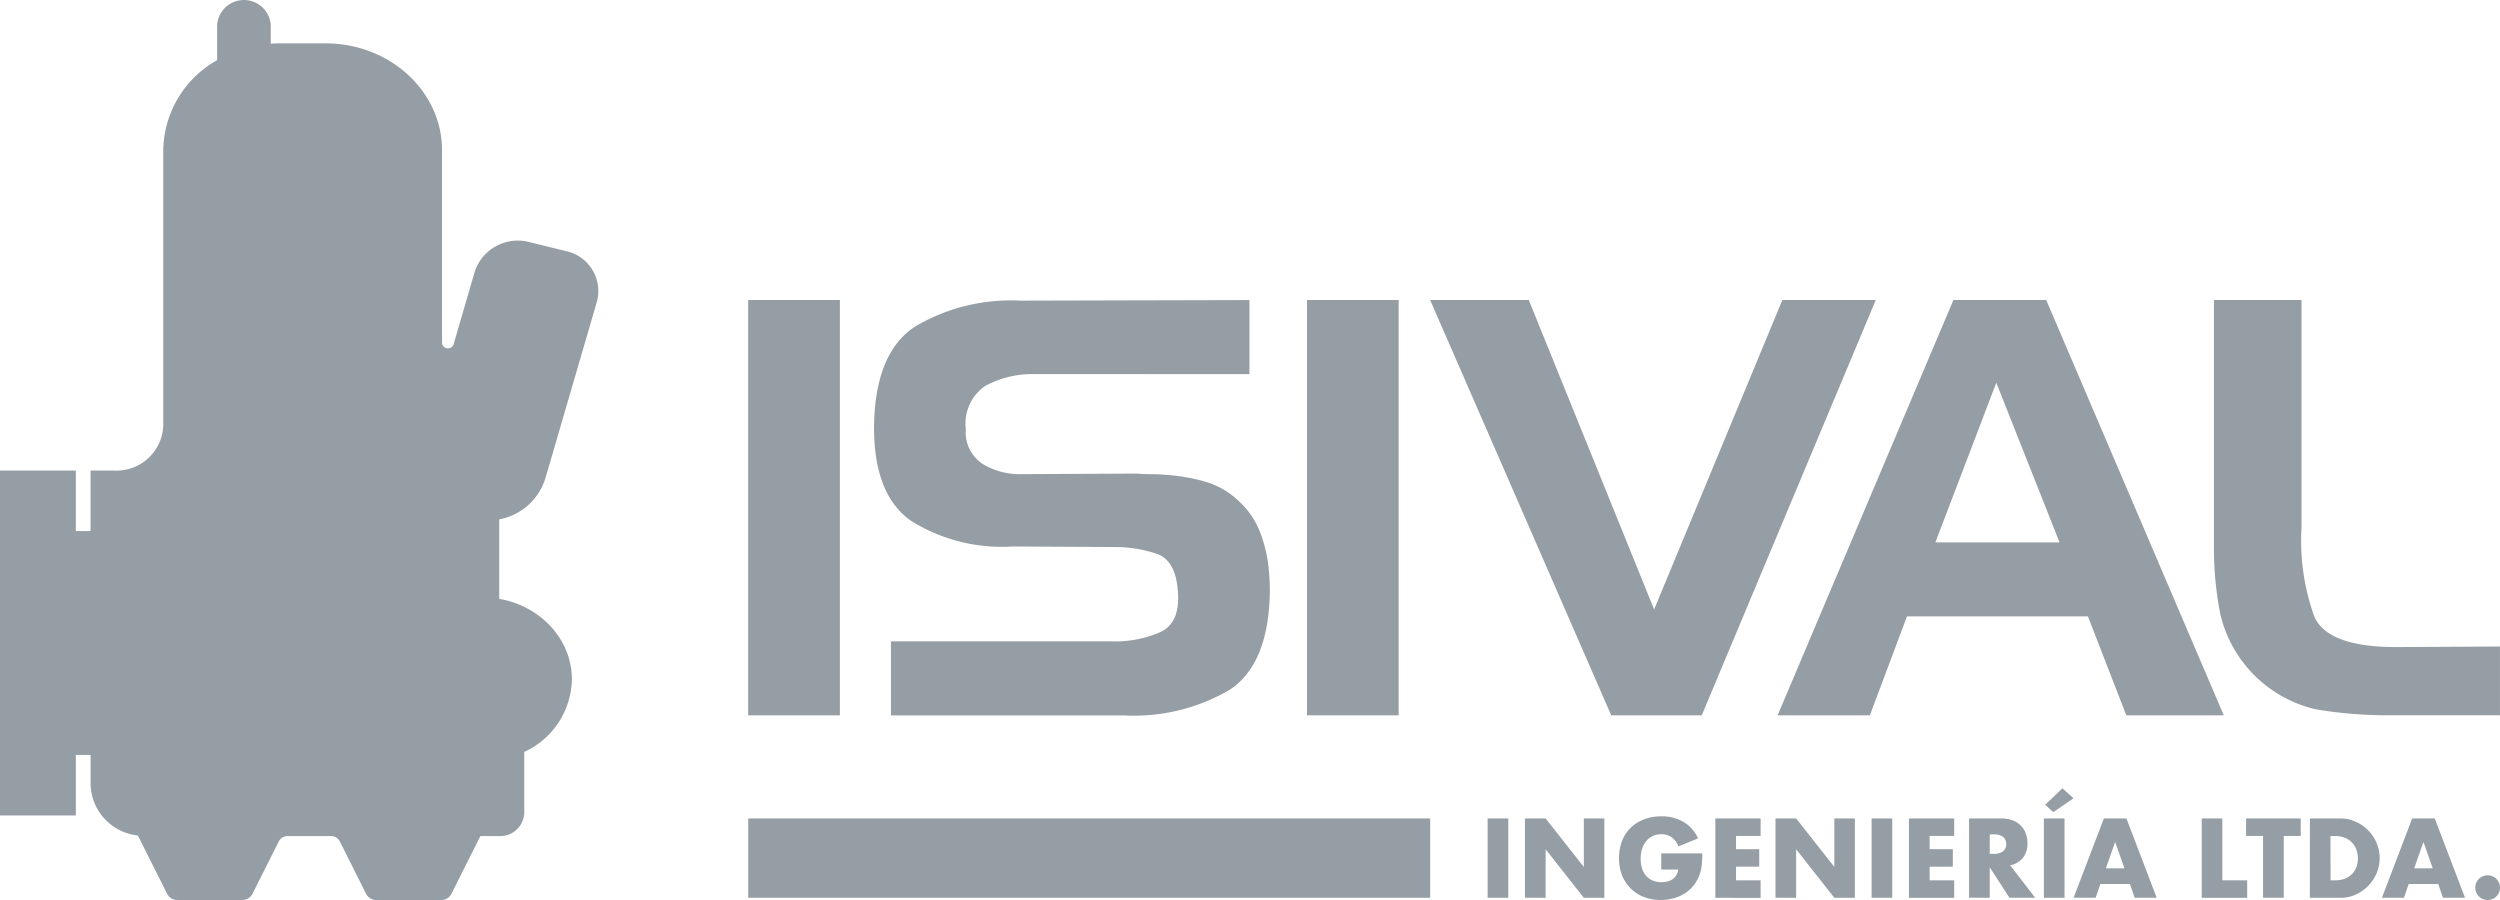 <svg xmlns="http://www.w3.org/2000/svg" xmlns:xlink="http://www.w3.org/1999/xlink" width="300" height="108" viewBox="0 0 300 108"><defs><clipPath id="a"><rect width="300" height="108" fill="#959da5"/></clipPath></defs><rect width="11.002" height="49.839" transform="translate(89.783 36)" fill="#959da5"/><g clip-path="url(#a)"><path d="M124.228,44.891a11.772,11.772,0,0,0-5.746,1.422,5.46,5.46,0,0,0-2.331,5.172,4.539,4.539,0,0,0,1.985,4.165,8.513,8.513,0,0,0,4.632,1.249l13.926-.071q.763.071,1.6.071c.555,0,1.114.024,1.671.068a22.859,22.859,0,0,1,4.8.8,9.757,9.757,0,0,1,4.178,2.4,9.658,9.658,0,0,1,2.507,3.678,16.45,16.45,0,0,1,1.051,4.443q.067.7.1,1.354t.035,1.354q-.139,8.678-4.8,11.765a22.7,22.7,0,0,1-12.673,3.089h-28V76.957h26.317a13.512,13.512,0,0,0,6.022-1.109q2.539-1.181,2.053-5.346-.35-3.259-2.437-4.024a15.569,15.569,0,0,0-4.943-.833l-12.394-.068a20.566,20.566,0,0,1-12.22-3.089q-4.489-3.16-4.421-11.414.139-8.676,4.84-11.835a22.478,22.478,0,0,1,12.707-3.161l27.5-.07v8.885Z" transform="translate(-0.253 0)" fill="#959da5"/><rect width="11.002" height="49.839" transform="translate(156.837 36)" fill="#959da5"/><path d="M172.033,36h11.835l15.041,37.136L214.3,36H225.51L204.622,85.839H193.761Z" transform="translate(-0.415 0)" fill="#959da5"/><path d="M246.061,36,267.37,85.839h-11.7l-4.6-11.869H229.352L224.9,85.839h-11.07L234.927,36Zm-13.3,29.085h14.9l-7.591-19.158Z" transform="translate(-0.516 0)" fill="#959da5"/><path d="M278.464,85.1a15.31,15.31,0,0,1-11.387-11.414,41.229,41.229,0,0,1-.765-7.983V36h10.511V63.35a26.894,26.894,0,0,0,1.53,10.62q1.6,3.687,9.887,3.679l12.4-.069v8.254h-13.3a51.325,51.325,0,0,1-8.872-.731" transform="translate(-0.642 0)" fill="#959da5"/><rect width="2.48" height="9.516" transform="translate(178.515 98.217)" fill="#959da5"/><path d="M183.437,107.731V98.217h2.48l4.585,5.818V98.217h2.461v9.516H190.5l-4.585-5.82v5.82Z" transform="translate(-0.442 0)" fill="#959da5"/><path d="M199.821,102.407h4.924q0,.69-.063,1.377a4.921,4.921,0,0,1-.252,1.148,4.649,4.649,0,0,1-.721,1.319,4.28,4.28,0,0,1-1.07.959,5.056,5.056,0,0,1-1.349.586,5.8,5.8,0,0,1-1.545.2,5.469,5.469,0,0,1-2.032-.367,4.571,4.571,0,0,1-1.577-1.029,4.643,4.643,0,0,1-1.025-1.581,5.93,5.93,0,0,1,0-4.089,4.483,4.483,0,0,1,1.025-1.581,4.673,4.673,0,0,1,1.6-1.022,5.705,5.705,0,0,1,2.089-.365,5.2,5.2,0,0,1,2.628.644,4.469,4.469,0,0,1,1.785,1.994l-2.354.971a2.387,2.387,0,0,0-.855-1.124,2.141,2.141,0,0,0-1.2-.339,2.414,2.414,0,0,0-1.013.207,2.183,2.183,0,0,0-.778.594,2.861,2.861,0,0,0-.508.925,4.093,4.093,0,0,0-.025,2.336,2.546,2.546,0,0,0,.475.895,2.127,2.127,0,0,0,.785.587,2.667,2.667,0,0,0,1.087.209,3,3,0,0,0,.7-.083,1.809,1.809,0,0,0,.613-.263,1.532,1.532,0,0,0,.45-.474,1.893,1.893,0,0,0,.24-.7h-2.037Z" transform="translate(-0.47 0)" fill="#959da5"/><path d="M211.771,100.31h-2.95V101.9h2.785v2.1h-2.785v1.64h2.95v2.1H206.34V98.217h5.431Z" transform="translate(-0.497 0)" fill="#959da5"/><path d="M213.573,107.731V98.217h2.48l4.583,5.818V98.217H223.1v9.516h-2.466l-4.583-5.82v5.82Z" transform="translate(-0.515 0)" fill="#959da5"/><rect width="2.48" height="9.516" transform="translate(224.591 98.217)" fill="#959da5"/><path d="M235.056,100.31h-2.948V101.9h2.783v2.1h-2.783v1.64h2.948v2.1h-5.431V98.217h5.431Z" transform="translate(-0.554 0)" fill="#959da5"/><path d="M244.794,107.731h-3.087l-2.368-3.661v3.661h-2.481V98.217h3.855a3.785,3.785,0,0,1,1.393.234,2.624,2.624,0,0,1,1.564,1.58,3.266,3.266,0,0,1,.195,1.136,2.786,2.786,0,0,1-.526,1.756,2.652,2.652,0,0,1-1.55.913Zm-5.457-5.268h.47a1.81,1.81,0,0,0,1.126-.3,1.162,1.162,0,0,0,.1-1.638,1.269,1.269,0,0,0-.1-.1,1.815,1.815,0,0,0-1.126-.3h-.465Z" transform="translate(-0.571 0)" fill="#959da5"/><path d="M248.336,107.733h-2.48V98.217h2.48Zm1.077-11.939-2.43,1.666-.962-.895,2.064-1.969Z" transform="translate(-0.593 0)" fill="#959da5"/><path d="M256.193,106.077h-3.545l-.57,1.654h-2.645l3.633-9.516h2.708l3.633,9.516h-2.646Zm-.658-1.881-1.114-3.161-1.114,3.161Z" transform="translate(-0.601 0)" fill="#959da5"/><path d="M267.319,98.217v7.421H270.3v2.1h-5.455V98.217Z" transform="translate(-0.638 0)" fill="#959da5"/><path d="M274.7,100.31v7.421h-2.48V100.31H270.18V98.217h6.557v2.095Z" transform="translate(-0.651 0)" fill="#959da5"/><path d="M277.858,98.217h3.678a4.337,4.337,0,0,1,1.829.392,4.973,4.973,0,0,1,1.494,1.039,4.814,4.814,0,0,1,1.006,1.516,4.648,4.648,0,0,1,0,3.608,4.791,4.791,0,0,1-1,1.521,4.941,4.941,0,0,1-1.494,1.054,4.382,4.382,0,0,1-1.842.391h-3.678Zm2.48,7.421h.57a3.088,3.088,0,0,0,1.152-.2,2.44,2.44,0,0,0,.853-.555,2.365,2.365,0,0,0,.526-.837,3.018,3.018,0,0,0,.176-1.068,2.927,2.927,0,0,0-.19-1.054,2.447,2.447,0,0,0-.536-.843,2.475,2.475,0,0,0-.855-.556,3.037,3.037,0,0,0-1.139-.2h-.569Z" transform="translate(-0.67 0)" fill="#959da5"/><path d="M293.278,106.077h-3.543l-.57,1.654H286.52l3.633-9.516h2.709l3.631,9.516h-2.645Zm-.658-1.881-1.114-3.161-1.114,3.161Z" transform="translate(-0.691 0)" fill="#959da5"/><path d="M297.753,106.519a1.476,1.476,0,0,1,.114-.576,1.462,1.462,0,0,1,.792-.788,1.481,1.481,0,1,1,0,2.727A1.466,1.466,0,0,1,297.753,106.519Z" transform="translate(-0.718 0)" fill="#959da5"/><rect width="81.832" height="9.516" transform="translate(89.785 98.215)" fill="#959da5"/></g><g clip-path="url(#a)"><path d="M65.431,57.449l6.211-21.29a4.906,4.906,0,0,0-3.8-6.043l-4.277-1.053a5.438,5.438,0,0,0-6.58,3.489l-2.559,8.773a.711.711,0,0,1-1.381-.167V18.044c0-7.092-6.259-12.841-13.981-12.841H33.571c-.364,0-.723.017-1.08.042V2.954a3.229,3.229,0,0,0-6.434,0V7.218a12.621,12.621,0,0,0-6.467,10.826V51.11a5.611,5.611,0,0,1-5.834,5.358H10.867v7.259H9.1V56.468H0V97.855H9.1v-7.26h1.772v3.587a6.34,6.34,0,0,0,5.673,6.077l3.523,7.022a1.358,1.358,0,0,0,1.222.719h7.771a1.36,1.36,0,0,0,1.223-.719l3.171-6.321a1.19,1.19,0,0,1,1.071-.63H39.7a1.191,1.191,0,0,1,1.072.63l3.171,6.321a1.358,1.358,0,0,0,1.222.719h7.771a1.36,1.36,0,0,0,1.223-.719l3.488-6.951H59.91a2.888,2.888,0,0,0,3-2.758V90.23a9.77,9.77,0,0,0,5.716-8.7c0-4.808-3.756-8.808-8.719-9.667V62.321a7.16,7.16,0,0,0,5.521-4.872" fill="#959da5"/></g></svg>